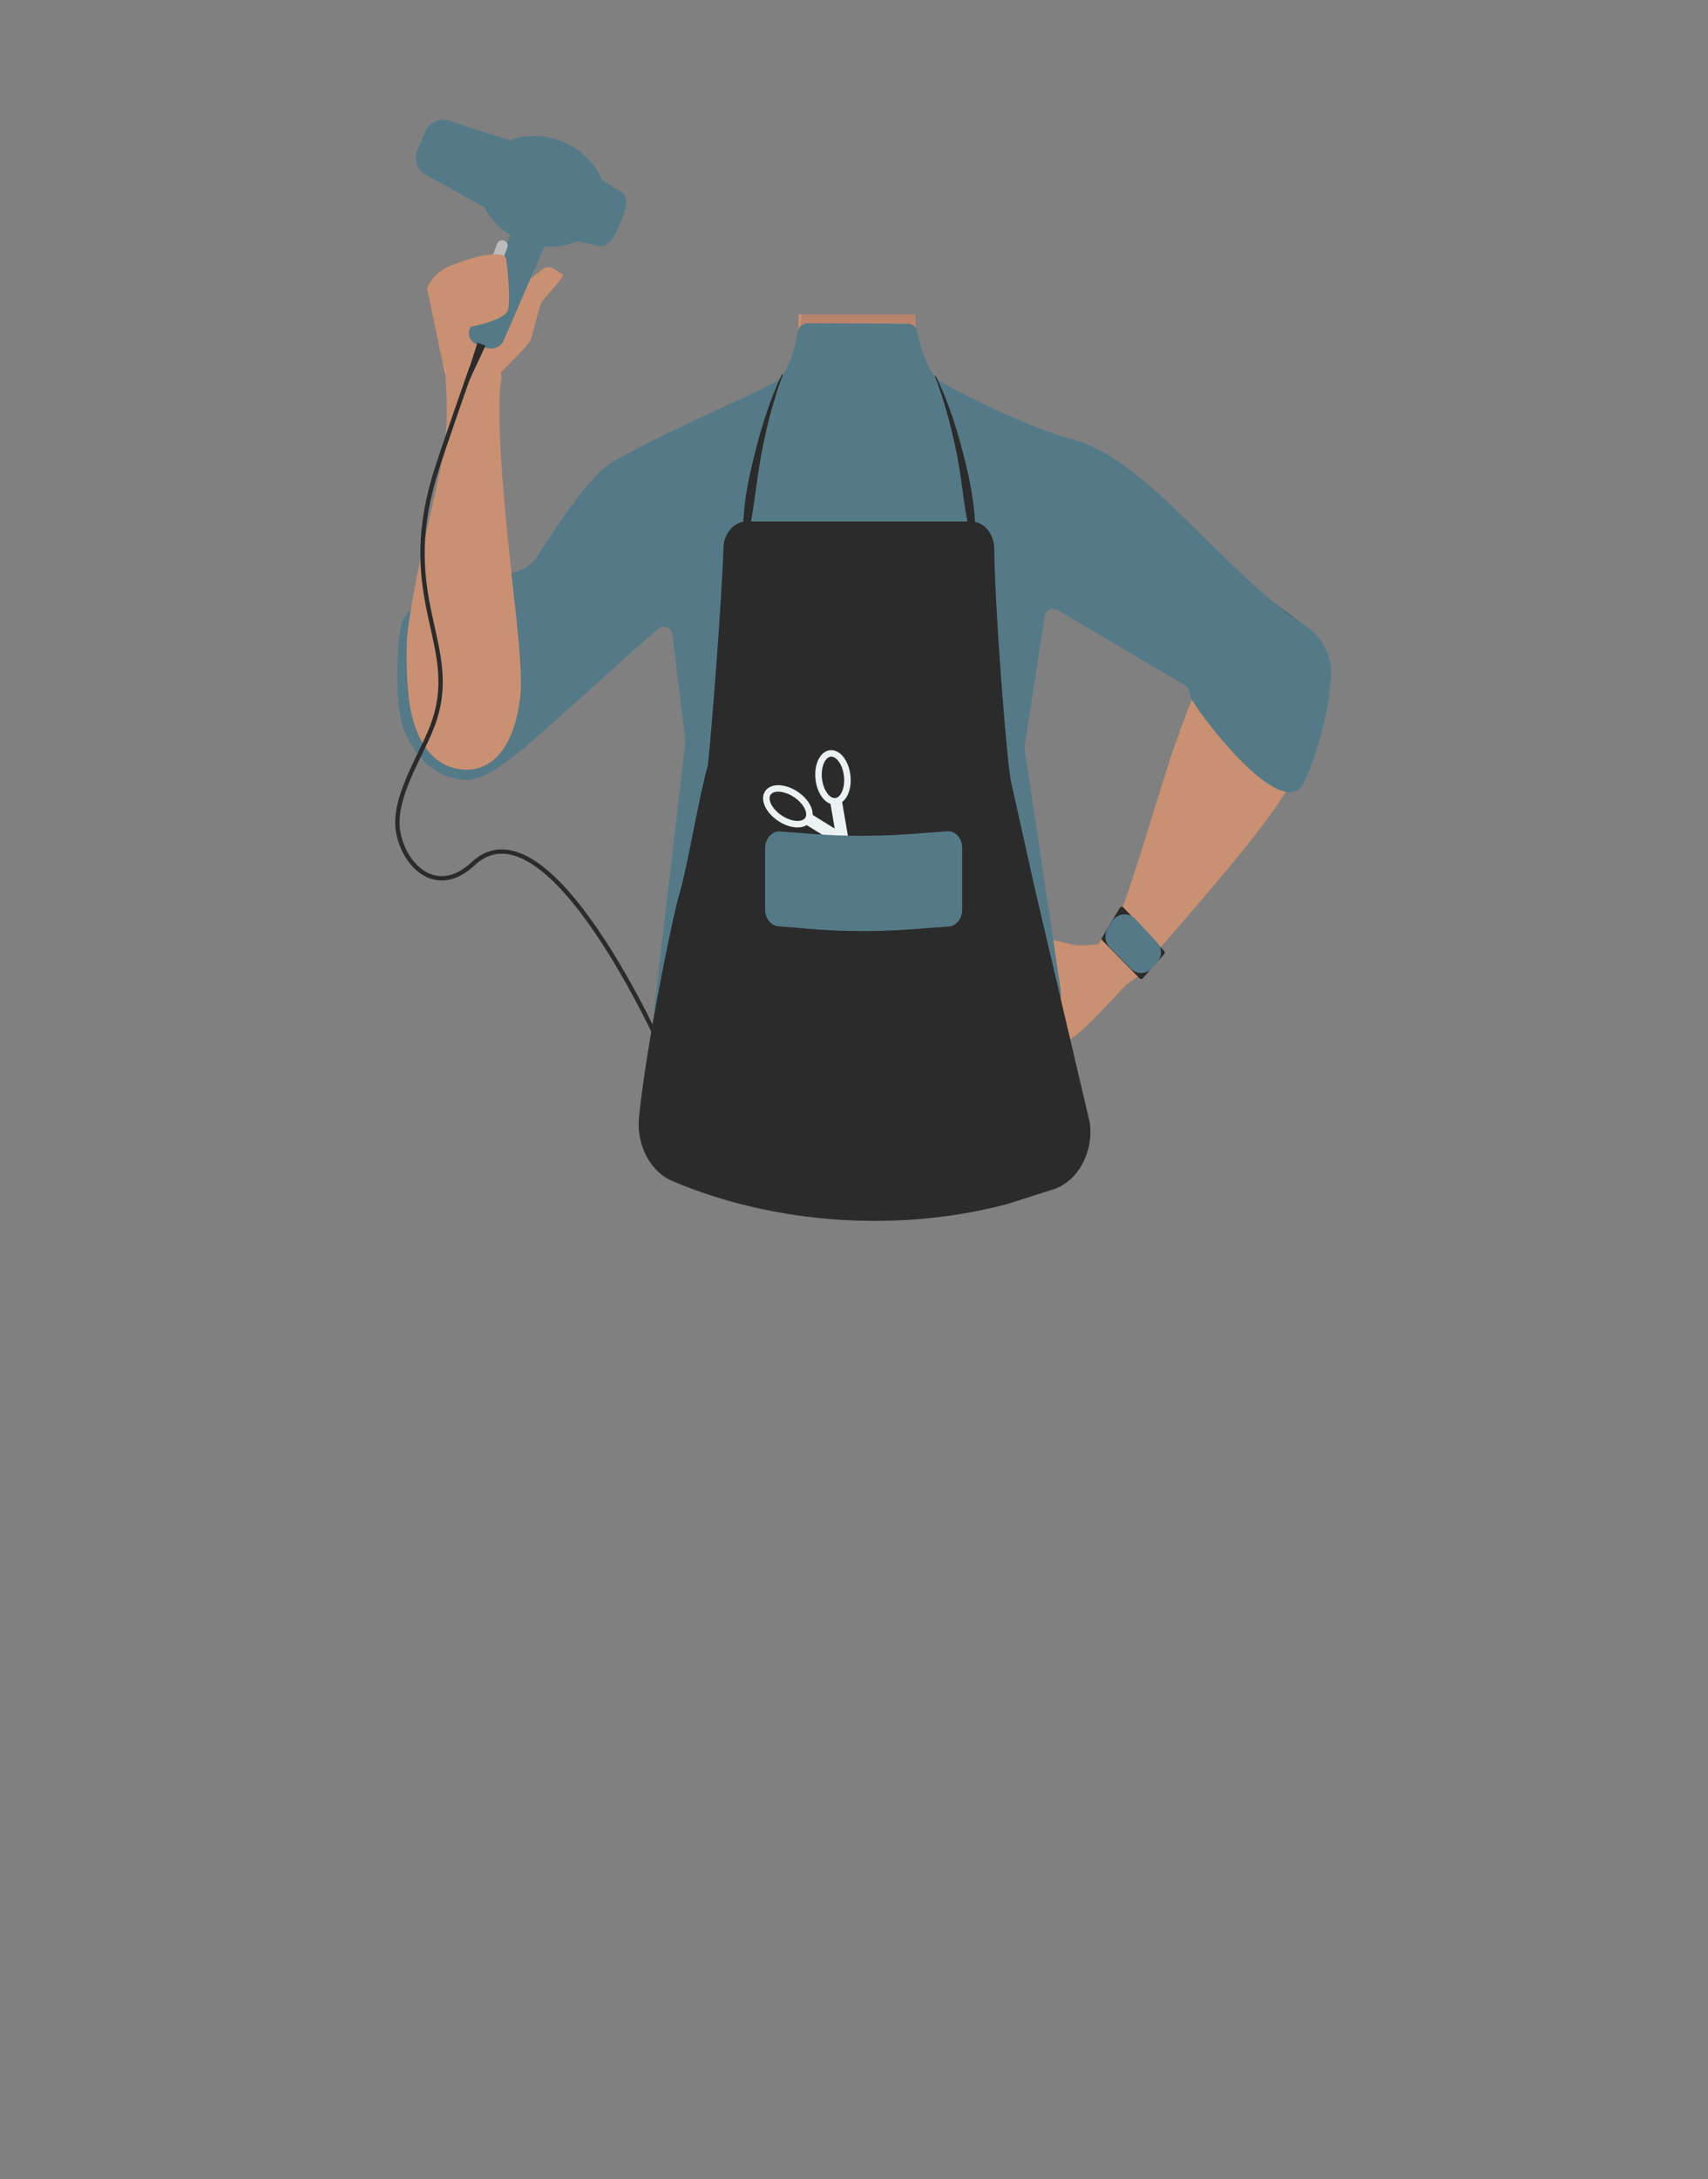 <?xml version="1.0" encoding="utf-8"?>
<!-- Generator: Adobe Illustrator 26.0.3, SVG Export Plug-In . SVG Version: 6.00 Build 0)  -->
<svg version="1.1" id="Layer_1" xmlns="http://www.w3.org/2000/svg" xmlns:xlink="http://www.w3.org/1999/xlink" x="0px" y="0px"
	 viewBox="0 0 788 1005" style="enable-background:new 0 0 788 1005;" xml:space="preserve">
<rect x="0" y="0" width="788" height="1005" fill="#808080" stroke="none"/>
<style type="text/css">
	.st0{fill:#CA9072;}
	.st1{fill:#BA846C;}
	.st2{fill:none;stroke:#000000;stroke-width:3;stroke-miterlimit:10;}
	.st3{fill:#2B2B2B;}
	.st4{fill:#473415;}
	.st5{fill:#472E1D;}
	.st6{fill:none;}
	.st7{fill:#547A87;}
	.st8{fill:#FA9980;}
	.st9{fill:none;stroke:#ECF2F2;stroke-width:3;stroke-miterlimit:10;}
	.st10{fill:none;stroke:#ECF2F2;stroke-width:3;stroke-miterlimit:9.999;}
	.st11{fill:none;stroke:#ECF2F2;stroke-width:5.439;stroke-miterlimit:10;}
	.st12{fill:#ECF2F2;}
	.st13{fill:none;stroke:#BCBCBC;stroke-width:5;stroke-linecap:round;stroke-miterlimit:10;}
	.st14{fill:none;stroke:#2B2B2B;stroke-width:2;stroke-miterlimit:10;}
</style>
<polygon points="229.9,473.9 230,473.8 229.9,473.8 "/>
<polygon points="230,473.8 230.1,473.9 230.1,473.8 "/>
<polygon points="229.9,473.9 230,473.8 229.9,473.8 "/>
<polygon points="230,473.8 230.1,473.9 230.1,473.8 "/>
<path class="st0" d="M515.5,238.1c-0.6,38.4-26.2,33.2-36.9,42.3c-12.6,10.8-8.3,50-17.2,64c-2.5,3.8-11.4,10.1-15.8,9.1
	c-12.5-2.9-24-30.7-34.8-37.7c-6.3-4.1-23.6-3.6-30.2,0c-11.2,6.2-22.3,34.9-34.8,37.7c-4.4,1-13.4-5.2-15.8-9.1
	c-8.9-14-4.6-53.2-17.2-64c-10.6-9.1-36.2-3.9-36.9-42.3c-0.4-26.6,35-37.3,35-37.3l40.1-19.9c2.6-1.3,5-2.9,7.1-4.8
	c0.8-0.7,1.6-1.5,2.3-2.3l0.6-0.7V173c3.9-4.7,6.5-10.4,7.2-16.4c0.2-1.4,0.3-2.8,0.2-4.2v-2.8v-4.5H422l0.1,5v1.5v3.2
	c0,0.3,0,0.7,0,1l0,0c0,0.6,0.1,1.3,0.2,2c0.2,1.5,0.5,3.1,0.9,4.6c2.2,7.7,7.6,14,14.7,17.6l40.6,20.1c1,0.5,2.1,1,3.2,1.3
	C488.6,203.7,515.8,214.8,515.5,238.1z"/>
<path class="st0" d="M423.1,193.3l-27.5,32.5l-14.8-17.7l-12.4-14.8l0.7-41.6v-2.2l0.1-4.5h53v0.2l0.1,4.7l0,0v1.6l0.1,4.2l0,0v1.3
	l0.1,6.8L423.1,193.3z"/>
<path class="st1" d="M423.6,162.6l-1,1.2c-5.2,6.3-28.8,35-41.8,44.3c-3.2,2.3-5.7,3.4-7.2,2.7c-6.8-3.3-14.8-35.1-14.8-35.1
	l0.1-0.1c0.6-0.6,1.2-1.2,1.7-1.9c0.3-0.4,0.7-0.8,1-1.3l0.1-0.1c3.3-4.5,5.5-9.7,6.7-15.2c0-0.2,0.1-0.4,0.1-0.6
	c0.3-1.4,0.5-3,0.7-4.8c0.1-0.7,0.1-1.4,0.2-2.2c0.1-1.4,0.2-2.9,0.3-4.5h52.7v0.2v4.3v6.7l0.1,0.8l0.1,0.7l0.9,4.6L423.6,162.6z"/>
<path class="st2" d="M457.6,244.9c11.9,25,40.9,38.8,40.9,38.8s53,32.8,70.4,44c8.2,5.3,25.2,16.6,39-3.6l0,0
	c11.3-16.6-2.8-30.4-10.2-36.2c-15-11.8-47.9-32.6-60.5-46.7c-9.4-10.5-19.8-30.3-43.1-36.2c0,0-18.6-6.9-31.8,8.3l-0.5,0.6
	C454.4,222.4,452.7,234.6,457.6,244.9L457.6,244.9z"/>
<path class="st0" d="M593.9,290.1c-18.6-7.2-32.7,11.8-37.4,19s-10.7,23.9-13.6,32.1c-7.5,21-17.5,57.3-25.2,77.8
	c-5,13.5-8.1,20.4-0.3,25.9c7,5,16.1-5.8,19.7-9.9c14.8-17.2,44.3-50.4,56.8-70.9c5.2-8.4,14-26.4,16.1-36
	C616,301.1,599.3,292.1,593.9,290.1z"/>
<path class="st2" d="M335,245.2c-8.5,26.3-35.5,43.8-35.5,43.8s-48.2,39.4-64.1,52.8c-7.5,6.3-22.8,19.7-39.1,1.5l0,0
	c-13.4-15-1.2-30.5,5.4-37.2c13.3-13.7,43.2-38.6,53.9-54.2c7.9-11.6,15.6-32.7,38-41.5c0,0,17.5-9.3,32.6,4l0.6,0.5
	C335.3,222.4,338.5,234.3,335,245.2z"/>
<path class="st0" d="M520.5,441.3c2,3.2,3.1,9-3,14.8c0,0-17.6,20.2-25.4,24.3c-3.5,1.8-12.8,6.3-15.4,3.3
	c-7.3-8.4-12.1-28.6-9.7-41.7c0.7-3.9,9.4-8,13.3-8.8c4.3-0.8,13,2.6,17.3,2.8c2.4,0,4.8-0.1,7.2-0.4
	C510.8,435.1,517.7,436.9,520.5,441.3z"/>
<polygon class="st0" points="510.8,428.9 506.6,435.6 510,448.1 514,460.1 519.5,454.1 529.7,447.1 "/>
<path class="st3" d="M508.4,432.5l8.2-13.8c0.4-0.6,1.2-0.7,1.7-0.2l18.8,20.1c0.4,0.4,0.4,1,0,1.4l-9.8,11.1
	c-0.4,0.5-1.1,0.5-1.6,0l-17.2-17.5C508.2,433.4,508.2,432.9,508.4,432.5z"/>
<polygon points="230.6,478.1 230.7,478 230.6,478 "/>
<polygon points="230.7,478 230.8,478.1 230.8,478 "/>
<polygon points="230.6,478.1 230.7,478 230.6,478 "/>
<polygon points="230.7,478 230.8,478.1 230.8,478 "/>
<polygon class="st4" points="317.1,449.8 318.6,427.3 473.6,427.3 475.6,446.8 "/>
<circle class="st5" cx="464.3" cy="420.6" r="4.7"/>
<polygon points="230.1,473.6 230.2,473.6 230.1,473.5 "/>
<polygon points="230.2,473.6 230.3,473.6 230.3,473.5 "/>
<polygon points="230.1,473.6 230.2,473.6 230.1,473.5 "/>
<polygon points="230.2,473.6 230.3,473.6 230.3,473.5 "/>
<path class="st2" d="M457.9,244.6c11.9,25,40.9,38.8,40.9,38.8s53,32.8,70.4,44c8.2,5.3,25.2,16.6,39-3.6l0,0
	c11.3-16.6-2.8-30.4-10.2-36.2c-15-11.8-47.9-32.6-60.5-46.7c-9.4-10.5-19.8-30.3-43.1-36.2c0,0-18.6-6.9-31.8,8.2l-0.5,0.6
	C454.7,222.1,453,234.3,457.9,244.6z"/>
<path class="st2" d="M465.6,400.4c-0.9-4-5.7-25.3-5.6-33.8c0.1-9.2,4-27.7,1.8-36.6c-9.8-39.6-123.5-39.7-133.3,0
	c-2.2,8.9,1.7,27.5,1.8,36.6c0.1,8.6-4.7,29.8-5.6,33.8c-11,50.3,70.4,73.4,70.4,73.4S476.6,450.7,465.6,400.4z"/>
<path class="st6" d="M434.2,385.6c16.2,5.2,23.2,9.6,27,16.6c3.1,5.6,6,18.5,6.3,24.9c0.5,15.1-7.8,52.9-21.9,65.6
	c-14.4,12.9-84.8,12.9-99.2,0c-14.1-12.6-22.5-50.5-21.9-65.6c0.2-6.4,3.2-19.3,6.3-24.9c3.8-6.9,10.9-11.3,27-16.6
	c18.5-6,37.3-5,37.3-5S415.7,379.6,434.2,385.6z"/>
<path class="st2" d="M335.2,244.9c-8.5,26.3-35.5,43.8-35.5,43.8s-48.2,39.4-64.1,52.8c-7.5,6.3-22.8,19.7-39.1,1.5l0,0
	c-13.4-15-1.2-30.5,5.4-37.2c13.3-13.7,43.2-38.6,53.9-54.2c7.9-11.6,15.6-32.6,38-41.5c0,0,17.6-9.3,32.6,4l0.6,0.5
	C335.4,222.1,338.7,234,335.2,244.9L335.2,244.9z"/>
<path class="st7" d="M418.7,149.3c2.2,0,4,1.5,4.5,3.6c1.3,6.4,4.6,19.2,10.9,23.1c7,4.3,39.2,20.9,61.2,26.8
	c33.9,8.9,68.8,60.7,106.5,85.5c3.7,2.4,6.8,5.5,9,9.3c4.7,8.1,3.1,14.7,2.8,19.4c-0.8,11.1-6.4,32.6-12,43.8
	c-9.1,18.5-43.7-25.1-51.7-38c-1.5-2.4-0.8-5.4-3.2-6.8l-58.8-34.7c-2.4-1.4-5.5,0-5.9,2.8l-9,58.1c-0.3,1.7-0.3,3.5,0,5.2
	l16.3,108.7c0.6,4.1-0.3,8.3-2.5,11.8l-4.8,7.6c-3.2,5-8.7,8.1-14.6,8.1l-34.8,10.7c-25.3,7.8-52.3,7.9-77.7,0.3l-35.7-10.7
	c-6.8,0-13-3.9-15.8-10.1l0,0c-1.3-2.9-1.8-6.1-1.5-9.3L316,343.9c0.2-1.4,0.2-2.7,0-4.1l-5.8-47.3c-0.4-3.1-4-4.6-6.4-2.6
	c-13.8,11.5-50.4,45.6-63.4,56.1c-6.6,5.4-18.8,15.2-27.2,13.5c-17.1-1.5-25.2-17.8-27.5-25c-3.4-11-2.8-34.6-0.7-45.9
	c2.6-14,36.4-21.7,51.7-24.6c4.8-0.9,9-3.7,11.6-7.9c7.6-12.2,24.2-37.4,34.3-43.1c31.5-17.6,70.7-33.3,76.2-37.7s8.2-16.3,9.3-22.4
	c0.4-2.2,2.3-3.8,4.5-3.8L418.7,149.3z"/>
<path class="st7" d="M510.9,428.5l2.1-3.5c2.3-3.9,7.7-4.5,10.8-1.2l10,10.8c2.4,2.5,2.4,6.5,0.1,9.1l-2.3,2.7
	c-2.6,2.9-7.1,3.1-9.9,0.3l-9.8-9.9C509.8,434.5,509.4,431.2,510.9,428.5z"/>
<path class="st8" d="M229.4,190.6l1.6-17.5l-13.9,0.9l-12.8-6.2l2.3,9.2c0.1,1.2,0.1,2.5,0,3.7l-0.2,17.3L229.4,190.6z"/>
<path class="st0" d="M230,176.2c0.9-0.2,0.8-4.2,1.4-4.8c3-3,12.5-12.3,13.4-14.6c1-2.8,3.9-15.3,5-17.3c1.2-2.1,11-12,9.8-12.9
	c-0.7-0.6-2.8-1.7-4.4-2.8c-1.6-0.9-3.5-0.8-4.9,0.4l-6.2,4.8c-0.5,0.4-1,1-1.2,1.5l-2.4,5c-1.1,2.2-4.3,1.7-4.7-0.7l-2.5-14.6
	c0-0.2-0.1-0.5,0-0.7c0-3.4-9.2-1.8-9.2-1.8c-0.1-0.1-6.3,1.5-8.6,2.1c-0.6,0.2-1.1,0.4-1.6,0.5l-5,1.8c-4.3,1.5-8,4.3-10.4,8
	c-1.1,1.7-1.8,3.4-1.2,4.5c0.1,0.3,0.3,0.6,0.3,1l6.9,33.1c0.2,1,0.8,1.8,1.4,2.5l4,3.3c1,0.8,2.3,1.1,3.5,0.9L230,176.2z"/>
<path class="st0" d="M217.7,354.8c17.7-2.3,21.5-25.6,22.4-34.1s-0.9-26.1-1.8-34.8c-2.3-22.1-10.5-88.8-7.1-110.3
	c2.4-15-25.8-4-25.8-4s1.4,17.9,0.3,28.6c-2.4,22.5-12.1,51.9-17.4,89.1c-1.4,9.8-0.7,29.8,1.4,39.3
	C195.6,355.2,212.6,355.5,217.7,354.8z"/>
<path class="st3" d="M464.9,555.2l20-6.4c11.9-3.2,19.7-16.8,17.9-31l-25.2-107.3c0,0-5.1-22.9-11.3-50.7
	c-2.2-13.1-7.4-80.8-7.6-106.9c-0.1-6.7-4.7-12.4-10.6-12.4H344.4c-5.6,0-10.4,5.3-10.6,11.9c-0.9,26.3-5.6,85.9-7.2,100.4
	c-4.4,15.7-9.5,47.7-13.4,60.3c-2.8,9.2-15.1,69.1-18.4,102.2c-1.2,12.7,5.1,24.9,15.3,29.3l0,0
	C357.8,564.9,415.5,568.4,464.9,555.2z"/>
<g>
	<path class="st3" d="M361.2,172.7c-6.2,16.7-10,34.2-12.3,51.8c-0.9,7-2,14.1-3.3,21.1c-0.6,3.5-1.2,7-2,10.6h-0.4
		c-1.3-14.4,0.5-28.8,4-42.8c2.5-10.5,5.4-20.9,9.3-30.9c1.3-3.3,2.7-6.7,4.3-9.9L361.2,172.7L361.2,172.7z"/>
</g>
<g>
	<path class="st3" d="M431.6,173.2c6.4,12.8,10.5,26.6,13.9,40.5c3.5,13.9,5.4,28.2,4.1,42.6h-0.4c-0.9-3.5-1.4-7-2-10.5
		c-1.2-6.8-2.4-14.1-3.3-20.9c-1.3-10.5-3.4-20.9-6.1-31.2c-1.8-6.8-3.9-13.6-6.5-20.2L431.6,173.2L431.6,173.2z"/>
</g>
<g>
	
		<ellipse transform="matrix(0.994 -0.11 0.11 0.994 -37.207 44.629)" class="st9" cx="384.4" cy="358.3" rx="6.6" ry="11.1"/>
	
		<ellipse transform="matrix(0.553 -0.833 0.833 0.553 -147.064 469.137)" class="st10" cx="363.5" cy="371.6" rx="6.6" ry="11.1"/>
	<polyline class="st11" points="385.6,368.9 388.8,387.6 372.5,377.5 	"/>
	<g>
		<path class="st12" d="M384.6,383.2c11.6,7.1,22.3,22.4,24.8,35.7C397.8,411.8,387.2,396.5,384.6,383.2L384.6,383.2z"/>
	</g>
	<g>
		<path class="st12" d="M386.3,382c11.6,7.1,22.3,22.4,24.8,35.7C399.5,410.7,388.9,395.4,386.3,382L386.3,382z"/>
	</g>
</g>
<path class="st7" d="M438.3,427.2l-17.1,1.3c-15.6,1.2-31.3,1.2-47-0.1l-15.6-1.3c-3.2-0.6-5.6-3.8-5.6-7.6v-28.4
	c0-4.7,3.6-8.3,7.6-7.6c0,0,6.8,0.5,14.5,1.1c14.6,1.1,29.3,1.1,43.9,0.1l17.4-1.3c4-0.7,7.5,2.9,7.5,7.6v28.6
	C443.9,423.4,441.5,426.6,438.3,427.2z"/>
<path class="st7" d="M220.2,158.9l4,1.4c3.2,1.2,6.7-0.2,8.1-3.1l20-46.1c1.3-2.9-0.2-6.2-3.4-7.4l-4-1.4c-3.2-1.2-6.7,0.2-8.1,3.1
	l-20,46.1C215.4,154.5,217,157.8,220.2,158.9z"/>
<line class="st13" x1="231.7" y1="113.3" x2="228.7" y2="121.4"/>
<ellipse transform="matrix(0.38 -0.925 0.925 0.38 73.51 286.048)" class="st7" cx="250.1" cy="88.2" rx="24.7" ry="29.9"/>
<path class="st7" d="M236.6,102.8l-39.1-21.6c-4.7-1.9-6.9-7.3-4.9-12l3.5-8.3c1.9-4.7,7.3-6.9,12-4.9l42.1,13.6L236.6,102.8z"/>
<path class="st7" d="M248.6,107.3l27,6c2.9,1.2,6.8-1.6,8.7-6.3l3.5-8.3c1.9-4.7,1.2-9.4-1.7-10.6l-23.5-13.8L248.6,107.3z"/>
<g>
	<polygon class="st3" points="224,159.4 210.7,187.9 220.3,158 	"/>
</g>
<path class="st14" d="M217.6,169.4c0,0-13.2,37.4-16.8,49.2c-18,59,12.4,78.8-1.1,115.6c-5.1,14-18.8,33.7-16,49.5
	c2.8,15.7,17.8,30.3,34.6,14.6c34.9-32.4,87.5,86.4,87.5,86.4"/>
<path class="st0" d="M201.3,135.1c0,0,4.4,15.6,7.7,16.4c3.3,0.8,23-3.2,25.1-8c2-4.8-0.6-24.2-0.6-24.2l0,0
	c-1.7-5.1-20,0.9-21.5,1.8L201.3,135.1z"/>
</svg>
